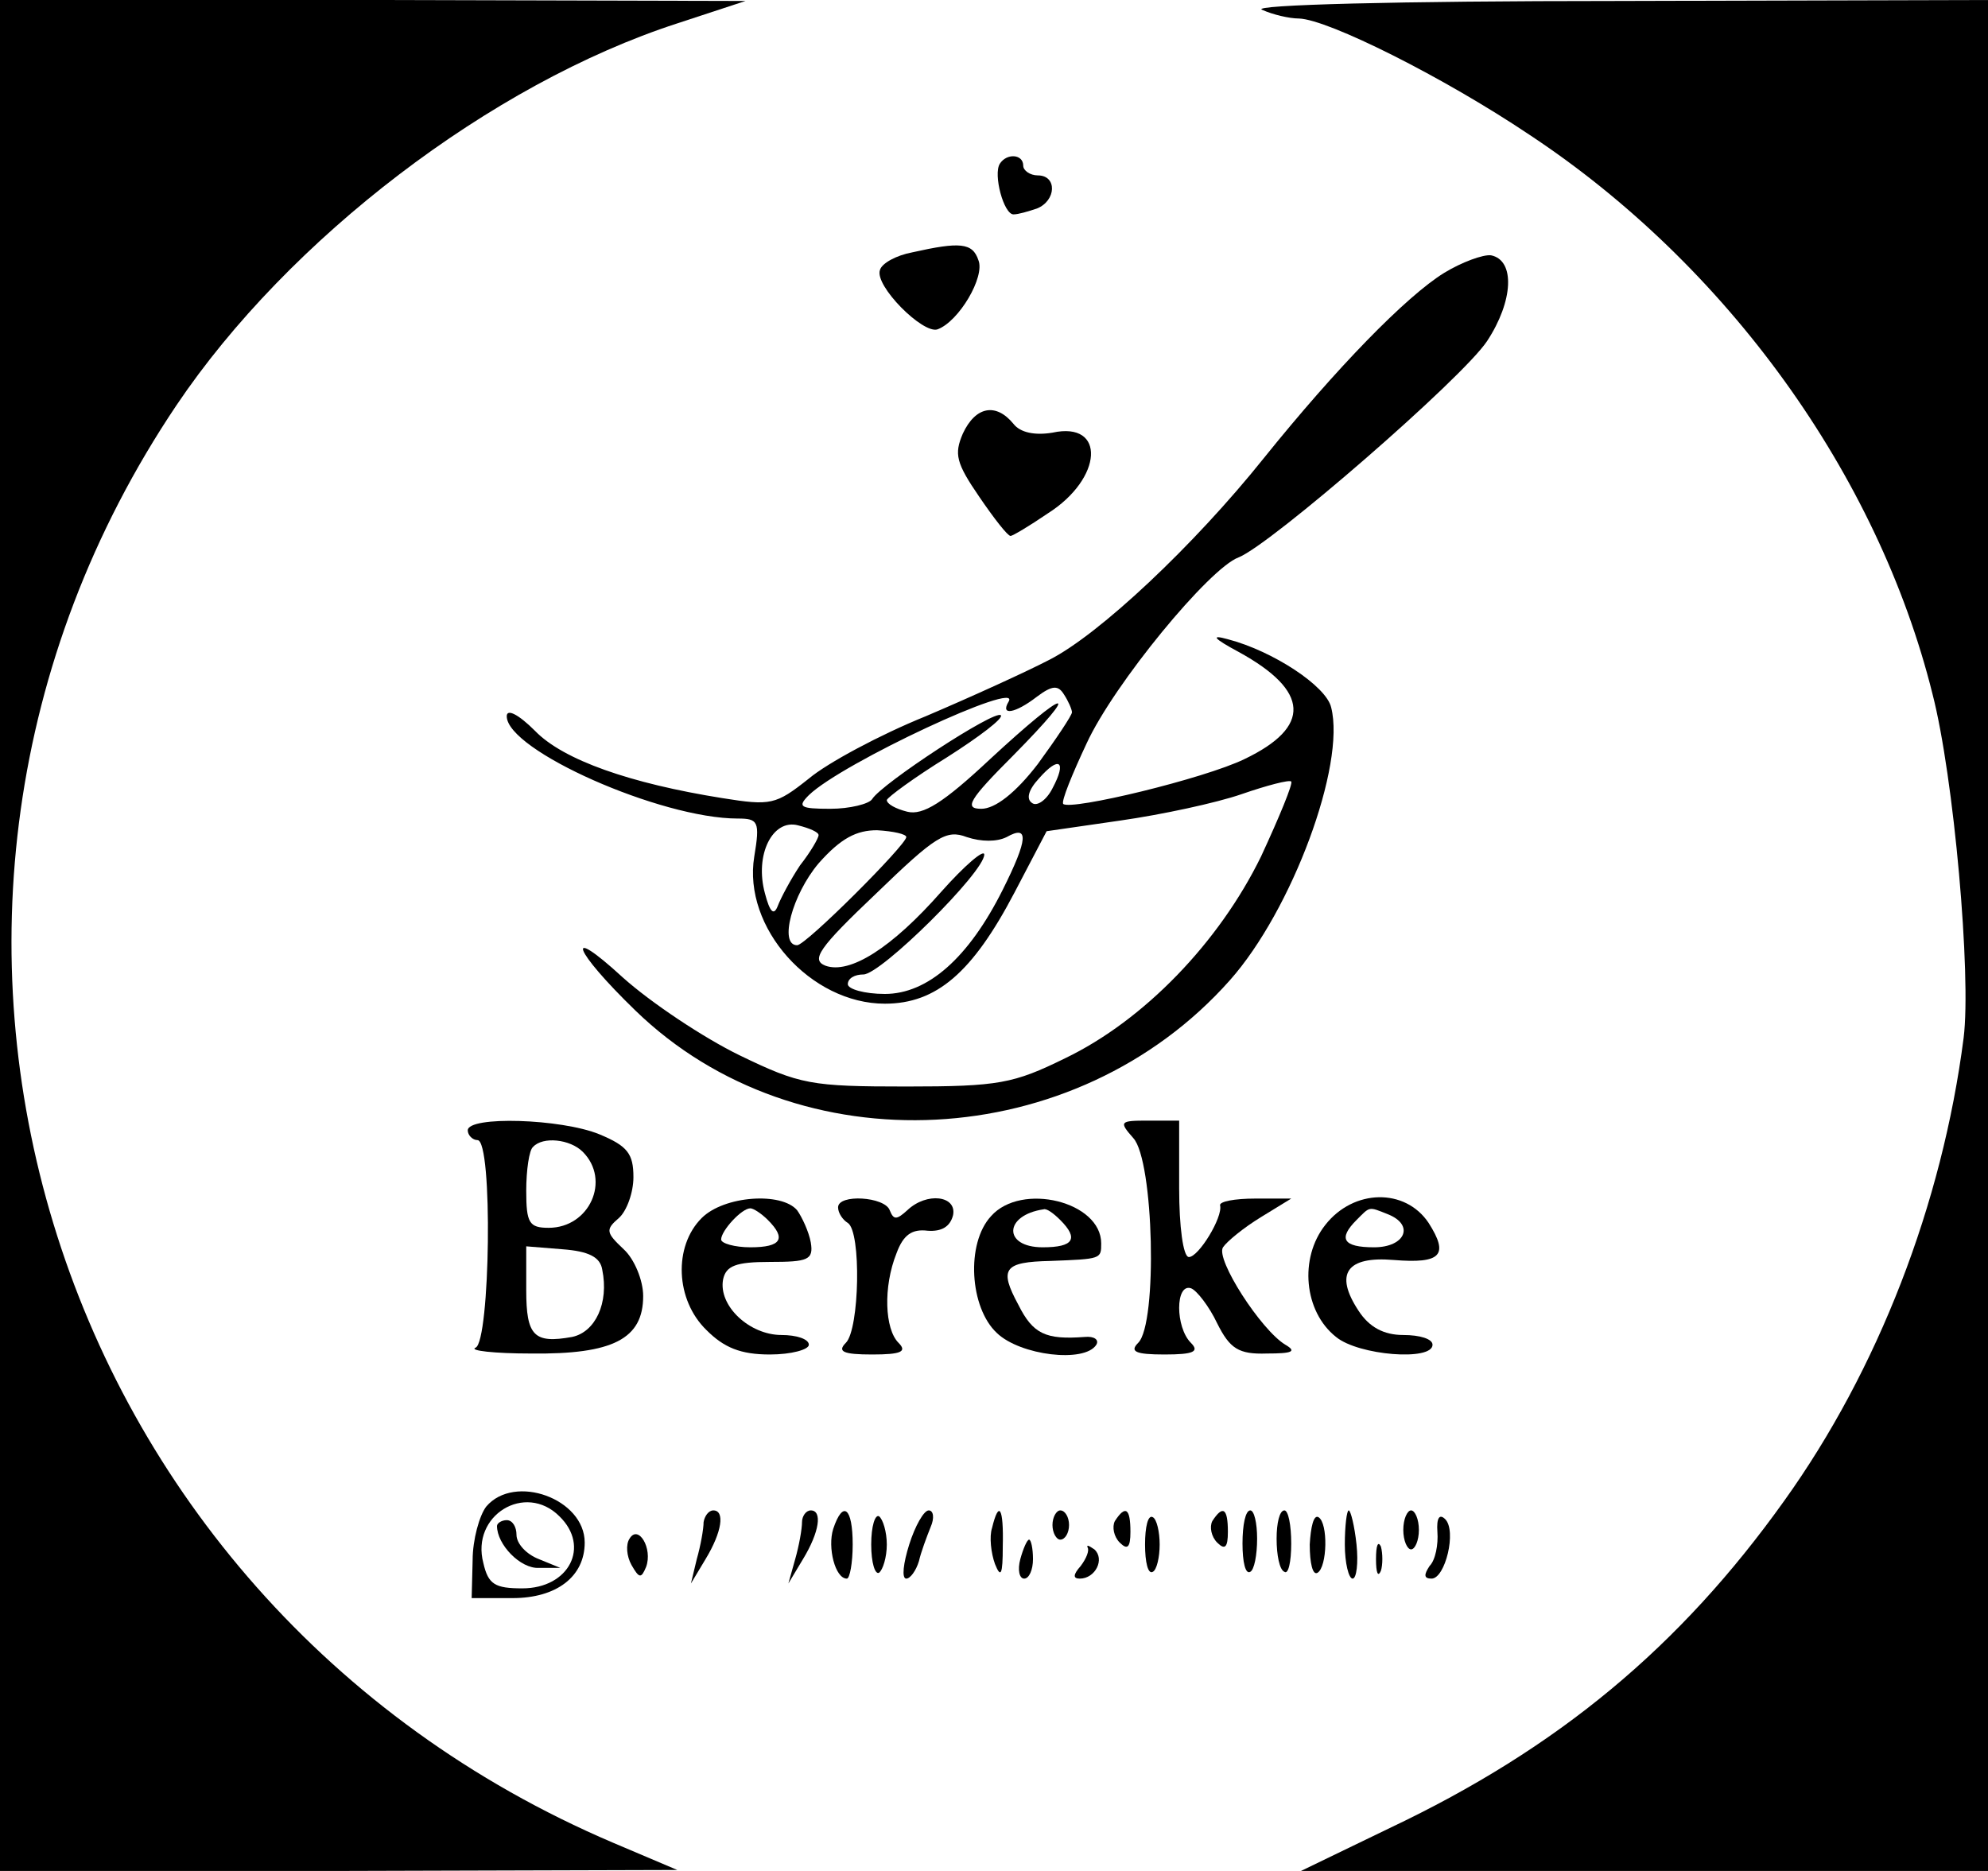 <?xml version="1.0" standalone="no"?>
<!DOCTYPE svg PUBLIC "-//W3C//DTD SVG 20010904//EN"
 "http://www.w3.org/TR/2001/REC-SVG-20010904/DTD/svg10.dtd">
<svg version="1.0" xmlns="http://www.w3.org/2000/svg"
 width="204pt" height="192pt" viewBox="0 0 204 192"
 preserveAspectRatio="xMidYMid meet">

<g transform="translate(0,192) scale(0.1,-0.1)"
fill="#000000" stroke="none">
<path d="M0 960 l0 -960 348 0 347 1 -66 28 c-584 249 -798 954 -448 1475 115
171 323 330 514 392 l70 23 -382 1 -383 0 0 -960z"/>
<path d="M1295 1910 c11 -5 28 -9 38 -9 30 -1 148 -60 236 -119 203 -134 358
-349 414 -574 22 -85 40 -289 32 -353 -22 -171 -88 -341 -184 -475 -107 -150
-232 -254 -405 -336 l-91 -44 353 0 352 0 0 960 0 960 -382 -1 c-223 0 -375
-4 -363 -9z"/>
<path d="M1026 1752 c-7 -11 4 -52 14 -52 5 0 15 3 24 6 20 8 21 34 1 34 -8 0
-15 5 -15 10 0 12 -17 13 -24 2z"/>
<path d="M936 1661 c-16 -3 -31 -11 -33 -18 -6 -16 44 -66 59 -61 22 8 49 54
42 71 -6 18 -19 19 -68 8z"/>
<path d="M1482 1640 c-39 -24 -111 -98 -185 -190 -72 -90 -169 -181 -220 -207
-23 -12 -80 -38 -127 -58 -47 -19 -101 -48 -120 -64 -34 -27 -39 -28 -89 -20
-94 15 -163 39 -192 69 -17 17 -29 23 -29 15 0 -35 158 -105 237 -105 21 0 23
-3 17 -39 -12 -73 58 -151 134 -151 53 0 90 32 133 114 l33 63 76 11 c42 6 98
18 124 27 26 9 49 15 51 13 2 -2 -12 -36 -31 -77 -43 -88 -120 -168 -201 -207
-53 -26 -68 -29 -163 -29 -98 0 -109 2 -171 32 -37 18 -91 54 -120 80 -61 56
-51 28 13 -34 167 -162 452 -147 610 31 64 72 119 221 104 280 -5 22 -60 58
-106 70 -18 5 -15 1 11 -13 73 -40 75 -77 6 -110 -41 -20 -178 -53 -186 -46
-2 3 9 30 24 62 28 61 126 180 156 191 33 13 230 184 255 222 27 41 29 83 4
88 -8 1 -30 -7 -48 -18z m-382 -451 c0 -3 -16 -27 -35 -53 -23 -30 -44 -46
-58 -46 -18 0 -13 9 33 55 72 73 56 70 -24 -4 -48 -45 -69 -58 -85 -54 -12 3
-21 8 -21 12 1 3 28 23 62 44 33 21 58 40 55 43 -6 6 -122 -70 -132 -86 -3 -5
-23 -10 -43 -10 -31 0 -34 2 -22 14 34 33 219 119 205 96 -9 -15 7 -12 29 5
16 12 22 12 28 2 4 -6 8 -15 8 -18z m-20 -78 c-6 -12 -16 -19 -21 -15 -6 4 -4
13 7 25 21 24 29 18 14 -10z m-240 -48 c0 -3 -8 -17 -19 -31 -10 -15 -20 -34
-23 -42 -4 -10 -8 -6 -13 13 -11 40 8 77 34 70 12 -3 21 -7 21 -10z m90 -2 c0
-8 -103 -111 -112 -111 -19 0 -5 52 22 84 23 26 39 34 60 34 17 -1 30 -4 30
-7z m103 0 c23 13 22 -2 -4 -54 -35 -70 -77 -107 -121 -107 -21 0 -38 5 -38
10 0 6 7 10 16 10 18 0 124 105 124 123 0 6 -20 -11 -44 -38 -51 -58 -94 -85
-119 -76 -15 6 -7 18 52 74 61 59 72 66 93 58 15 -5 31 -5 41 0z"/>
<path d="M988 1475 c-9 -21 -7 -30 17 -65 15 -22 29 -40 32 -40 2 0 19 10 38
23 57 36 60 95 5 83 -18 -3 -33 0 -40 9 -18 22 -39 18 -52 -10z"/>
<path d="M480 760 c0 -5 5 -10 10 -10 16 0 13 -207 -2 -213 -7 -3 19 -6 57 -6
84 -1 115 15 115 59 0 16 -9 38 -20 48 -18 17 -19 20 -5 32 8 7 15 26 15 42 0
24 -6 32 -35 44 -39 16 -135 19 -135 4z m118 -22 c29 -29 7 -78 -35 -78 -20 0
-23 5 -23 38 0 21 3 42 7 45 10 11 38 8 51 -5z m20 -121 c7 -34 -7 -64 -31
-69 -39 -7 -47 1 -47 48 l0 45 37 -3 c27 -2 39 -8 41 -21z"/>
<path d="M1163 752 c21 -23 25 -190 5 -210 -9 -9 -3 -12 27 -12 30 0 36 3 27
12 -16 16 -16 61 0 56 6 -2 19 -19 27 -36 13 -26 22 -32 51 -31 26 0 31 2 19
9 -25 15 -72 88 -64 100 4 6 21 20 39 31 l31 19 -37 0 c-21 0 -37 -3 -36 -7 3
-12 -22 -53 -32 -53 -6 0 -10 32 -10 70 l0 70 -32 0 c-29 0 -30 -1 -15 -18z"/>
<path d="M720 670 c-29 -29 -27 -84 5 -115 18 -18 35 -25 65 -25 22 0 40 5 40
10 0 6 -13 10 -28 10 -33 0 -65 30 -60 57 3 14 13 18 48 18 39 0 45 2 42 20
-2 11 -9 26 -14 33 -16 19 -75 15 -98 -8z m68 -2 c19 -19 14 -28 -18 -28 -16
0 -30 4 -30 8 0 9 21 32 30 32 3 0 11 -5 18 -12z"/>
<path d="M860 681 c0 -6 5 -13 10 -16 14 -9 12 -109 -2 -123 -9 -9 -3 -12 27
-12 30 0 36 3 27 12 -14 14 -16 57 -2 92 7 19 16 25 32 23 14 -1 23 4 26 16 4
20 -27 24 -47 5 -11 -10 -14 -10 -18 0 -5 14 -53 17 -53 3z"/>
<path d="M1017 672 c-26 -28 -22 -94 6 -120 24 -23 90 -31 102 -12 3 5 -2 9
-12 8 -40 -3 -53 3 -68 33 -20 37 -15 44 33 45 52 2 52 2 52 18 0 43 -82 63
-113 28z m71 -4 c19 -19 14 -28 -18 -28 -41 0 -40 33 1 39 3 1 10 -4 17 -11z"/>
<path d="M1360 663 c-27 -34 -22 -89 11 -115 23 -19 99 -25 99 -8 0 6 -13 10
-30 10 -20 0 -35 8 -46 25 -25 38 -12 56 36 52 49 -4 57 5 36 38 -24 36 -77
35 -106 -2z m64 11 c28 -11 18 -34 -14 -34 -32 0 -37 9 -18 28 14 14 12 14 32
6z"/>
<path d="M499 374 c-7 -9 -14 -34 -14 -55 l-1 -39 42 0 c45 0 74 22 74 57 0
45 -72 71 -101 37z m75 -10 c32 -31 10 -74 -38 -74 -28 0 -35 4 -40 26 -13 49
43 83 78 48z"/>
<path d="M510 354 c0 -19 24 -44 43 -43 l22 0 -22 9 c-13 5 -23 16 -23 25 0 8
-4 15 -10 15 -5 0 -10 -3 -10 -6z"/>
<path d="M722 358 c0 -7 -3 -24 -7 -38 l-6 -25 15 25 c17 28 20 50 8 50 -5 0
-9 -6 -10 -12z"/>
<path d="M823 358 c0 -7 -3 -24 -7 -38 l-7 -25 15 25 c17 28 20 50 8 50 -5 0
-9 -6 -9 -12z"/>
<path d="M855 351 c-6 -19 2 -51 14 -51 3 0 6 16 6 35 0 38 -10 46 -20 16z"/>
<path d="M894 335 c0 -19 4 -31 8 -29 4 3 8 16 8 29 0 13 -4 26 -8 29 -4 2 -8
-10 -8 -29z"/>
<path d="M933 335 c-6 -19 -8 -35 -3 -35 4 0 10 8 13 18 2 9 8 25 12 35 4 9 3
17 -2 17 -5 0 -14 -16 -20 -35z"/>
<path d="M1018 352 c-3 -9 -1 -26 3 -37 6 -15 8 -11 8 18 1 40 -4 48 -11 19z"/>
<path d="M1080 355 c0 -8 4 -15 8 -15 5 0 9 7 9 15 0 8 -4 15 -9 15 -4 0 -8
-7 -8 -15z"/>
<path d="M1144 359 c-3 -6 -1 -16 5 -22 8 -8 11 -5 11 11 0 24 -5 28 -16 11z"/>
<path d="M1175 335 c0 -18 3 -31 8 -28 4 2 7 15 7 28 0 13 -3 26 -7 28 -5 3
-8 -10 -8 -28z"/>
<path d="M1244 359 c-3 -6 -1 -16 5 -22 8 -8 11 -5 11 11 0 24 -5 28 -16 11z"/>
<path d="M1275 336 c0 -19 3 -32 8 -29 4 2 7 17 7 34 0 16 -3 29 -7 29 -5 0
-8 -15 -8 -34z"/>
<path d="M1310 341 c0 -17 3 -32 8 -34 4 -3 7 10 7 29 0 19 -3 34 -7 34 -5 0
-8 -13 -8 -29z"/>
<path d="M1344 335 c0 -19 3 -32 8 -29 10 6 11 51 1 57 -5 3 -8 -10 -9 -28z"/>
<path d="M1380 335 c0 -19 4 -35 8 -35 4 0 6 16 4 35 -2 19 -6 35 -8 35 -2 0
-4 -16 -4 -35z"/>
<path d="M1440 350 c0 -11 4 -20 8 -20 4 0 8 9 8 20 0 11 -4 20 -8 20 -4 0 -8
-9 -8 -20z"/>
<path d="M1475 348 c1 -13 -2 -29 -8 -35 -6 -9 -6 -13 2 -13 14 0 26 49 14 61
-6 6 -9 1 -8 -13z"/>
<path d="M646 341 c-4 -6 -3 -18 2 -27 8 -14 10 -14 15 -2 7 19 -8 44 -17 29z"/>
<path d="M1047 320 c-3 -11 -1 -20 4 -20 5 0 9 9 9 20 0 11 -2 20 -4 20 -2 0
-6 -9 -9 -20z"/>
<path d="M1116 332 c2 -3 -1 -11 -7 -19 -8 -9 -8 -13 -1 -13 16 0 26 20 15 30
-6 4 -8 5 -7 2z"/>
<path d="M1412 320 c0 -14 2 -19 5 -12 2 6 2 18 0 25 -3 6 -5 1 -5 -13z"/>
</g>
</svg>
